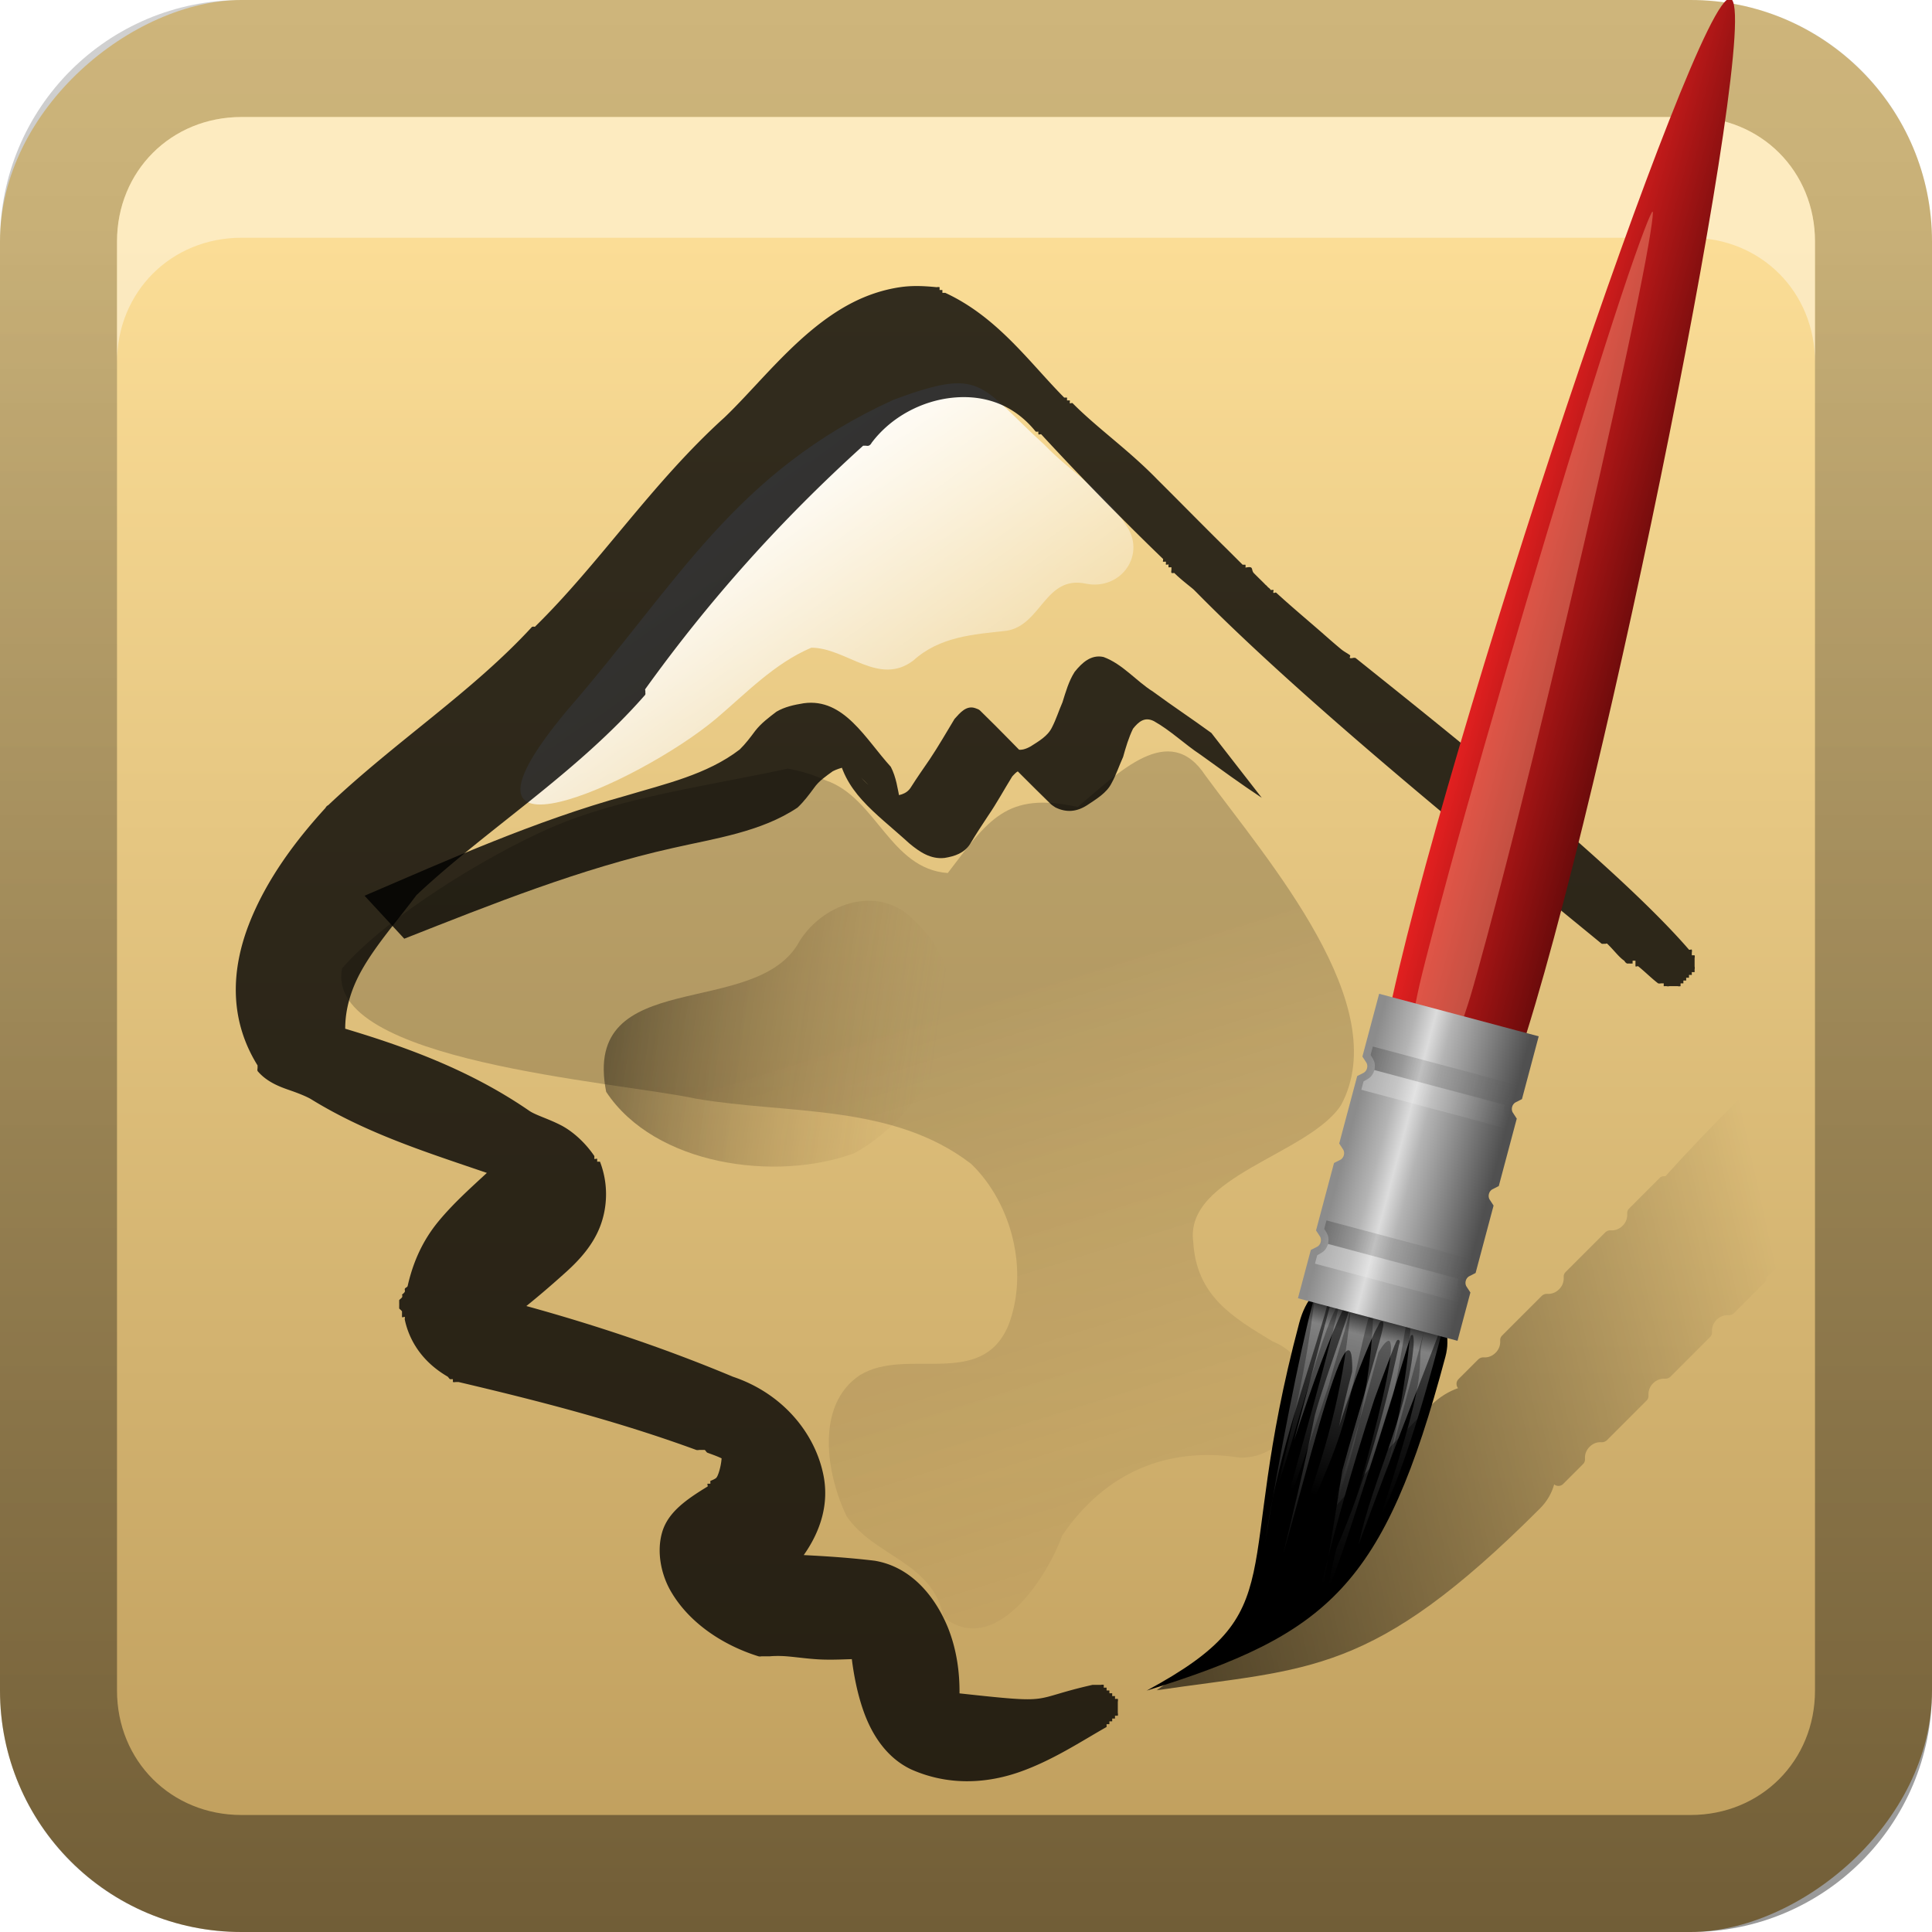 <?xml version="1.0" encoding="UTF-8" standalone="no"?>
<!-- Created with Inkscape (http://www.inkscape.org/) -->

<svg
   xmlns:dc="http://purl.org/dc/elements/1.1/"
   xmlns:cc="http://creativecommons.org/ns#"
   xmlns:rdf="http://www.w3.org/1999/02/22-rdf-syntax-ns#"
   xmlns:svg="http://www.w3.org/2000/svg"
   xmlns="http://www.w3.org/2000/svg"
   xmlns:xlink="http://www.w3.org/1999/xlink"
   xmlns:sodipodi="http://sodipodi.sourceforge.net/DTD/sodipodi-0.dtd"
   xmlns:inkscape="http://www.inkscape.org/namespaces/inkscape"
   width="16"
   height="16"
   id="svg2"
   sodipodi:version="0.32"
   inkscape:version="0.47 r22583"
   version="1.0"
   sodipodi:docname="inkscape.svg"
   inkscape:output_extension="org.inkscape.output.svg.inkscape"
   style="display:inline">
  <defs
     id="defs4">
    <inkscape:perspective
       sodipodi:type="inkscape:persp3d"
       inkscape:vp_x="0 : 8 : 1"
       inkscape:vp_y="0 : 1000 : 0"
       inkscape:vp_z="16 : 8 : 1"
       inkscape:persp3d-origin="8 : 5.3333333 : 1"
       id="perspective26" />
    <linearGradient
       inkscape:collect="always"
       id="linearGradient3327">
      <stop
         style="stop-color:#000000;stop-opacity:1;"
         offset="0"
         id="stop3330" />
      <stop
         style="stop-color:#000000;stop-opacity:0;"
         offset="1"
         id="stop3333" />
    </linearGradient>
    <linearGradient
       id="ButtonColor"
       x1="10.32"
       y1="21"
       x2="10.32"
       y2="0.999"
       gradientUnits="userSpaceOnUse">
      <stop
         style="stop-color:#29669f;stop-opacity:1;"
         offset="0"
         id="stop3189" />
      <stop
         style="stop-color:#88b6e0;stop-opacity:1;"
         offset="1"
         id="stop3191" />
    </linearGradient>
    <linearGradient
       inkscape:collect="always"
       xlink:href="#linearGradient3327"
       id="linearGradient3192"
       x1="9.057"
       y1="10.203"
       x2="9.057"
       y2="-12.199"
       gradientUnits="userSpaceOnUse"
       gradientTransform="translate(0,5.801)" />
    <linearGradient
       inkscape:collect="always"
       xlink:href="#ButtonColor-1"
       id="linearGradient3204"
       x1="1"
       y1="9"
       x2="15"
       y2="9"
       gradientUnits="userSpaceOnUse"
       gradientTransform="translate(-17,-2)" />
    <linearGradient
       inkscape:collect="always"
       xlink:href="#ButtonColor"
       id="linearGradient3173"
       gradientUnits="userSpaceOnUse"
       gradientTransform="translate(-16,-1)"
       x1="1"
       y1="9"
       x2="15"
       y2="9" />
    <linearGradient
       inkscape:collect="always"
       xlink:href="#ButtonColor"
       id="linearGradient3177"
       gradientUnits="userSpaceOnUse"
       gradientTransform="translate(-16,-1)"
       x1="1"
       y1="9"
       x2="15"
       y2="9" />
    <linearGradient
       inkscape:collect="always"
       xlink:href="#ButtonColor"
       id="linearGradient3179"
       gradientUnits="userSpaceOnUse"
       gradientTransform="matrix(0,-1,1,0,-1,16)"
       x1="1"
       y1="9"
       x2="15"
       y2="9" />
    <linearGradient
       inkscape:collect="always"
       xlink:href="#linearGradient3327"
       id="linearGradient3612"
       x1="8"
       y1="15"
       x2="8"
       y2="-1"
       gradientUnits="userSpaceOnUse" />
    <linearGradient
       inkscape:collect="always"
       xlink:href="#linearGradient3327"
       id="linearGradient3629"
       x1="0"
       y1="8"
       x2="29.017"
       y2="8"
       gradientUnits="userSpaceOnUse"
       gradientTransform="matrix(0,-1,1,0,0,16)" />
    <inkscape:perspective
       id="perspective2930"
       inkscape:persp3d-origin="0.5 : 0.33333333 : 1"
       inkscape:vp_z="1 : 0.5 : 1"
       inkscape:vp_y="0 : 1000 : 0"
       inkscape:vp_x="0 : 0.5 : 1"
       sodipodi:type="inkscape:persp3d" />
    <linearGradient
       inkscape:collect="always"
       xlink:href="#ButtonColor-1"
       id="linearGradient3181"
       x1="-3.061"
       y1="27.258"
       x2="-3.061"
       y2="7.254"
       gradientUnits="userSpaceOnUse"
       gradientTransform="translate(11.119,-6.258)" />
    <linearGradient
       id="ButtonColor-1"
       x1="10.32"
       y1="21"
       x2="10.32"
       y2="0.999"
       gradientUnits="userSpaceOnUse">
      <stop
         style="stop-color:#bd9c5b;stop-opacity:1;"
         offset="0"
         id="stop3189-2" />
      <stop
         style="stop-color:#fbdd96;stop-opacity:1;"
         offset="1"
         id="stop3191-1" />
    </linearGradient>
    <linearGradient
       y2="7.254"
       x2="-3.061"
       y1="27.258"
       x1="-3.061"
       gradientTransform="translate(6.119,-18.258)"
       gradientUnits="userSpaceOnUse"
       id="linearGradient2939"
       xlink:href="#ButtonColor-1"
       inkscape:collect="always" />
    <inkscape:perspective
       id="perspective2949"
       inkscape:persp3d-origin="0.5 : 0.33333333 : 1"
       inkscape:vp_z="1 : 0.5 : 1"
       inkscape:vp_y="0 : 1000 : 0"
       inkscape:vp_x="0 : 0.5 : 1"
       sodipodi:type="inkscape:persp3d" />
    <linearGradient
       inkscape:collect="always"
       xlink:href="#linearGradient3599"
       id="linearGradient4082"
       gradientUnits="userSpaceOnUse"
       gradientTransform="matrix(0.065,0.135,0.15,-0.028,-6.465,2.587)"
       x1="62.75"
       y1="96.263"
       x2="49"
       y2="82.75" />
    <linearGradient
       id="linearGradient3599">
      <stop
         style="stop-color:#000000;stop-opacity:0.42;"
         offset="0"
         id="stop3601" />
      <stop
         style="stop-color:#98713b;stop-opacity:0;"
         offset="1"
         id="stop3603" />
    </linearGradient>
    <linearGradient
       inkscape:collect="always"
       xlink:href="#linearGradient3599"
       id="linearGradient4085"
       gradientUnits="userSpaceOnUse"
       gradientTransform="matrix(0.13,0,0,0.13,-0.398,0.061)"
       x1="62.75"
       y1="96.263"
       x2="49"
       y2="82.75" />
    <linearGradient
       id="linearGradient2958">
      <stop
         style="stop-color:#000000;stop-opacity:0.42;"
         offset="0"
         id="stop2960" />
      <stop
         style="stop-color:#98713b;stop-opacity:0;"
         offset="1"
         id="stop2962" />
    </linearGradient>
    <linearGradient
       inkscape:collect="always"
       xlink:href="#linearGradient3581"
       id="linearGradient4092"
       gradientUnits="userSpaceOnUse"
       gradientTransform="matrix(0.154,0,0,0.154,-1.996,-0.387)"
       x1="59.71"
       y1="23.205"
       x2="74.153"
       y2="43.248" />
    <linearGradient
       inkscape:collect="always"
       id="linearGradient3581">
      <stop
         style="stop-color:#ffffff;stop-opacity:1;"
         offset="0"
         id="stop3583" />
      <stop
         style="stop-color:#ffffff;stop-opacity:0;"
         offset="1"
         id="stop3585" />
    </linearGradient>
    <linearGradient
       inkscape:collect="always"
       xlink:href="#linearGradient3599"
       id="linearGradient4095"
       gradientUnits="userSpaceOnUse"
       gradientTransform="matrix(0.13,0,0,0.13,-0.398,0.061)"
       x1="41.531"
       y1="65.389"
       x2="62.394"
       y2="68.389" />
    <linearGradient
       id="linearGradient2969">
      <stop
         style="stop-color:#000000;stop-opacity:0.42;"
         offset="0"
         id="stop2971" />
      <stop
         style="stop-color:#98713b;stop-opacity:0;"
         offset="1"
         id="stop2973" />
    </linearGradient>
    <linearGradient
       inkscape:collect="always"
       xlink:href="#linearGradient3599"
       id="linearGradient4098"
       gradientUnits="userSpaceOnUse"
       gradientTransform="matrix(0.169,0,0,0.169,0.083,-0.063)"
       x1="66.3"
       y1="62.345"
       x2="83.324"
       y2="117.095" />
    <linearGradient
       id="linearGradient2976">
      <stop
         style="stop-color:#000000;stop-opacity:0.42;"
         offset="0"
         id="stop2978" />
      <stop
         style="stop-color:#98713b;stop-opacity:0;"
         offset="1"
         id="stop2980" />
    </linearGradient>
    <linearGradient
       y2="117.095"
       x2="83.324"
       y1="62.345"
       x1="66.3"
       gradientTransform="matrix(0.13,0,0,0.13,-0.398,0.061)"
       gradientUnits="userSpaceOnUse"
       id="linearGradient2991"
       xlink:href="#linearGradient3599"
       inkscape:collect="always" />
    <inkscape:perspective
       id="perspective3001"
       inkscape:persp3d-origin="0.5 : 0.33333333 : 1"
       inkscape:vp_z="1 : 0.5 : 1"
       inkscape:vp_y="0 : 1000 : 0"
       inkscape:vp_x="0 : 0.5 : 1"
       sodipodi:type="inkscape:persp3d" />
    <linearGradient
       inkscape:collect="always"
       xlink:href="#linearGradient3674"
       id="linearGradient4186"
       gradientUnits="userSpaceOnUse"
       gradientTransform="matrix(0.124,0,0,0.124,0.546,0.067)"
       x1="72.68"
       y1="102.19"
       x2="116.207"
       y2="92.561" />
    <linearGradient
       inkscape:collect="always"
       id="linearGradient3674">
      <stop
         style="stop-color:#000000;stop-opacity:1;"
         offset="0"
         id="stop3676" />
      <stop
         style="stop-color:#000000;stop-opacity:0;"
         offset="1"
         id="stop3678" />
    </linearGradient>
    <linearGradient
       inkscape:collect="always"
       xlink:href="#linearGradient3581-7"
       id="linearGradient4190"
       gradientUnits="userSpaceOnUse"
       gradientTransform="matrix(1,0,0,1.116,0.062,-9.999)"
       x1="144.826"
       y1="95.799"
       x2="144.826"
       y2="108.343" />
    <linearGradient
       inkscape:collect="always"
       id="linearGradient3581-7">
      <stop
         style="stop-color:#ffffff;stop-opacity:1;"
         offset="0"
         id="stop3583-6" />
      <stop
         style="stop-color:#ffffff;stop-opacity:0;"
         offset="1"
         id="stop3585-3" />
    </linearGradient>
    <linearGradient
       inkscape:collect="always"
       xlink:href="#linearGradient3581-7"
       id="linearGradient4192"
       gradientUnits="userSpaceOnUse"
       gradientTransform="matrix(-1,0,0,1.116,289.714,-9.999)"
       x1="144.826"
       y1="95.799"
       x2="144.826"
       y2="108.343" />
    <linearGradient
       inkscape:collect="always"
       xlink:href="#BlackTransparent"
       id="linearGradient4194"
       gradientUnits="userSpaceOnUse"
       x1="144.873"
       y1="97.697"
       x2="144.873"
       y2="99.775" />
    <linearGradient
       id="BlackTransparent"
       gradientUnits="userSpaceOnUse">
      <stop
         style="stop-color:black;stop-opacity:1"
         offset="0"
         id="stop12" />
      <stop
         style="stop-color:black;stop-opacity:0"
         offset="1"
         id="stop14" />
    </linearGradient>
    <linearGradient
       inkscape:collect="always"
       xlink:href="#linearGradient3501"
       id="linearGradient4249"
       gradientUnits="userSpaceOnUse"
       x1="131.291"
       y1="77.089"
       x2="153.85"
       y2="77.089" />
    <linearGradient
       id="linearGradient3501">
      <stop
         style="stop-color:#e32020;stop-opacity:1;"
         offset="0"
         id="stop3503" />
      <stop
         style="stop-color:#6c0b0b;stop-opacity:1;"
         offset="1"
         id="stop3505" />
    </linearGradient>
    <filter
       color-interpolation-filters="sRGB"
       inkscape:collect="always"
       id="filter3526"
       x="-0.664"
       width="2.327"
       y="-0.038"
       height="1.076">
      <feGaussianBlur
         inkscape:collect="always"
         stdDeviation="0.988"
         id="feGaussianBlur3528" />
    </filter>
    <linearGradient
       inkscape:collect="always"
       xlink:href="#linearGradient3411"
       id="linearGradient4200"
       gradientUnits="userSpaceOnUse"
       x1="140"
       y1="88"
       x2="150"
       y2="88" />
    <linearGradient
       id="linearGradient3411">
      <stop
         style="stop-color:#8c8c8c;stop-opacity:1;"
         offset="0"
         id="stop3413" />
      <stop
         id="stop3423"
         offset="0.219"
         style="stop-color:#b4b4b4;stop-opacity:1;" />
      <stop
         id="stop3419"
         offset="0.35"
         style="stop-color:#dcdcdc;stop-opacity:1;" />
      <stop
         style="stop-color:#b4b4b4;stop-opacity:1;"
         offset="0.472"
         id="stop3421" />
      <stop
         style="stop-color:#505050;stop-opacity:1;"
         offset="1"
         id="stop3415" />
    </linearGradient>
    <linearGradient
       inkscape:collect="always"
       xlink:href="#linearGradient3411"
       id="linearGradient4202"
       gradientUnits="userSpaceOnUse"
       x1="140"
       y1="88"
       x2="150"
       y2="88" />
    <linearGradient
       id="linearGradient3038">
      <stop
         style="stop-color:#8c8c8c;stop-opacity:1;"
         offset="0"
         id="stop3040" />
      <stop
         id="stop3042"
         offset="0.219"
         style="stop-color:#b4b4b4;stop-opacity:1;" />
      <stop
         id="stop3044"
         offset="0.35"
         style="stop-color:#dcdcdc;stop-opacity:1;" />
      <stop
         style="stop-color:#b4b4b4;stop-opacity:1;"
         offset="0.472"
         id="stop3046" />
      <stop
         style="stop-color:#505050;stop-opacity:1;"
         offset="1"
         id="stop3048" />
    </linearGradient>
    <linearGradient
       inkscape:collect="always"
       xlink:href="#BlackTransparent"
       id="linearGradient4212"
       gradientUnits="userSpaceOnUse"
       gradientTransform="matrix(1.247,0,0,1,-35.862,0)"
       x1="141"
       y1="81.75"
       x2="149"
       y2="81.75" />
    <linearGradient
       id="linearGradient3051"
       gradientUnits="userSpaceOnUse">
      <stop
         style="stop-color:black;stop-opacity:1"
         offset="0"
         id="stop3053" />
      <stop
         style="stop-color:black;stop-opacity:0"
         offset="1"
         id="stop3055" />
    </linearGradient>
    <linearGradient
       inkscape:collect="always"
       xlink:href="#linearGradient3581-7"
       id="linearGradient4214"
       gradientUnits="userSpaceOnUse"
       gradientTransform="matrix(1.247,0,0,-1,-35.862,164.984)"
       x1="141"
       y1="81.75"
       x2="149"
       y2="81.75" />
    <linearGradient
       inkscape:collect="always"
       xlink:href="#BlackTransparent"
       id="linearGradient3064"
       gradientUnits="userSpaceOnUse"
       gradientTransform="matrix(1.247,0,0,1,-35.862,0)"
       x1="141"
       y1="81.75"
       x2="149"
       y2="81.75" />
    <linearGradient
       id="linearGradient3066"
       gradientUnits="userSpaceOnUse">
      <stop
         style="stop-color:black;stop-opacity:1"
         offset="0"
         id="stop3068" />
      <stop
         style="stop-color:black;stop-opacity:0"
         offset="1"
         id="stop3070" />
    </linearGradient>
    <linearGradient
       inkscape:collect="always"
       xlink:href="#linearGradient3581-7"
       id="linearGradient3072"
       gradientUnits="userSpaceOnUse"
       gradientTransform="matrix(1.247,0,0,-1,-35.862,164.984)"
       x1="141"
       y1="81.75"
       x2="149"
       y2="81.75" />
    <linearGradient
       inkscape:collect="always"
       xlink:href="#BlackTransparent"
       id="linearGradient3080"
       gradientUnits="userSpaceOnUse"
       gradientTransform="matrix(1.247,0,0,1,-35.862,0)"
       x1="141"
       y1="81.75"
       x2="149"
       y2="81.75" />
    <linearGradient
       id="linearGradient3082"
       gradientUnits="userSpaceOnUse">
      <stop
         style="stop-color:black;stop-opacity:1"
         offset="0"
         id="stop3084" />
      <stop
         style="stop-color:black;stop-opacity:0"
         offset="1"
         id="stop3086" />
    </linearGradient>
    <linearGradient
       inkscape:collect="always"
       xlink:href="#linearGradient3581-7"
       id="linearGradient3088"
       gradientUnits="userSpaceOnUse"
       gradientTransform="matrix(1.247,0,0,-1,-35.862,164.984)"
       x1="141"
       y1="81.75"
       x2="149"
       y2="81.75" />
    <linearGradient
       inkscape:collect="always"
       xlink:href="#BlackTransparent"
       id="linearGradient3914"
       gradientUnits="userSpaceOnUse"
       gradientTransform="matrix(1.247,0,0,1,-35.862,0)"
       x1="141"
       y1="81.75"
       x2="149"
       y2="81.75" />
    <linearGradient
       inkscape:collect="always"
       xlink:href="#linearGradient3581-7"
       id="linearGradient3916"
       gradientUnits="userSpaceOnUse"
       gradientTransform="matrix(1.247,0,0,-1,-35.862,164.984)"
       x1="141"
       y1="81.75"
       x2="149"
       y2="81.75" />
  </defs>
  <sodipodi:namedview
     id="base"
     pagecolor="#ffffff"
     bordercolor="#e7e7e7"
     borderopacity="1"
     inkscape:pageopacity="0.0"
     inkscape:pageshadow="2"
     inkscape:zoom="20.568488"
     inkscape:cx="-2.4826512"
     inkscape:cy="8.6002043"
     inkscape:document-units="px"
     inkscape:current-layer="layer1"
     showgrid="true"
     inkscape:showpageshadow="false"
     showguides="false"
     inkscape:guide-bbox="true"
     inkscape:window-width="1920"
     inkscape:window-height="1023"
     inkscape:window-x="0"
     inkscape:window-y="24"
     inkscape:window-maximized="1"
     inkscape:snap-global="false">
    <sodipodi:guide
       orientation="1,0"
       position="0,112"
       id="guide2383" />
    <sodipodi:guide
       orientation="0,1"
       position="26.278,128"
       id="guide2385" />
    <sodipodi:guide
       orientation="1,0"
       position="128,54.082"
       id="guide2387" />
    <sodipodi:guide
       orientation="0,1"
       position="78.156,0"
       id="guide2389" />
    <sodipodi:guide
       orientation="0,1"
       position="60.864,64.085"
       id="guide2391" />
    <inkscape:grid
       type="xygrid"
       id="grid3672"
       visible="true"
       enabled="true" />
  </sodipodi:namedview>
  <g
     inkscape:label="Button"
     inkscape:groupmode="layer"
     id="layer1">
    <rect
       ry="2"
       rx="2"
       y="0"
       x="-16"
       height="16"
       width="16"
       id="rect3196"
       style="fill:url(#linearGradient3204);fill-opacity:1.0;fill-rule:nonzero;stroke:none"
       transform="matrix(0,-1,1,0,0,0)" />
    <path
       style="opacity:0.4;fill:url(#linearGradient3629);fill-opacity:1;fill-rule:nonzero;stroke:none"
       d="m 0,14 c 0,1.108 0.892,2 2,2 l 12,0 c 1.108,0 2,-0.892 2,-2 L 16,2 C 16,0.892 15.108,0 14,0 L 2,0 C 0.892,0 0,0.892 0,2 l 0,12 z m 0.969,0 0,-12 C 0.969,1.417 1.417,0.969 2,0.969 l 12,0 c 0.583,0 1.031,0.448 1.031,1.031 l 0,12 c 0,0.583 -0.448,1.031 -1.031,1.031 l -12,0 C 1.417,15.031 0.969,14.583 0.969,14 z"
       id="rect2835" />
    <path
       style="fill:#ffffff;fill-opacity:1;fill-rule:nonzero;stroke:none;opacity:0.4"
       d="M 2 0.969 C 1.417 0.969 0.969 1.417 0.969 2 L 0.969 3 C 0.969 2.417 1.417 1.969 2 1.969 L 14 1.969 C 14.583 1.969 15.031 2.417 15.031 3 L 15.031 2 C 15.031 1.417 14.583 0.969 14 0.969 L 2 0.969 z "
       id="path2843" />
    <path
       style="opacity:0.471;fill:url(#linearGradient2991);fill-opacity:1;fill-rule:evenodd;stroke:none;display:inline"
       d="M 6.524,6.365 C 5.892,6.504 5.143,6.599 4.552,6.859 4.042,7.083 3.208,7.585 2.833,8.02 c -0.153,0.77 2.266,0.936 2.932,1.079 0.765,0.131 1.63,0.039 2.279,0.541 0.34,0.33 0.477,0.89 0.308,1.334 -0.225,0.536 -0.842,0.177 -1.23,0.414 -0.374,0.248 -0.278,0.824 -0.11,1.17 0.234,0.338 0.712,0.376 0.802,0.835 0.438,0.345 0.872,-0.361 0.982,-0.676 0.358,-0.525 0.873,-0.739 1.468,-0.646 0.495,0.019 0.801,-0.75 0.275,-0.962 C 10.209,10.909 9.908,10.733 9.882,10.285 9.808,9.74 10.838,9.562 11.106,9.152 11.549,8.327 10.502,7.13 9.983,6.423 9.683,5.965 9.266,6.398 8.925,6.683 8.333,6.553 8.188,6.787 7.849,7.23 7.372,7.196 7.258,6.606 6.839,6.463 6.739,6.417 6.632,6.384 6.524,6.365 z"
       id="path3589"
       sodipodi:nodetypes="csccccccccccccccccc" />
    <path
       style="fill:url(#linearGradient4095);fill-opacity:1;fill-rule:evenodd;stroke:none;display:inline"
       d="M 6.621,7.795 C 6.268,8.452 4.813,7.989 5.02,9.042 5.423,9.652 6.424,9.789 7.074,9.551 7.714,9.201 8.215,8.227 7.583,7.635 7.297,7.317 6.825,7.468 6.621,7.795 z"
       id="path3611" />
    <path
       style="fill:url(#linearGradient4092);fill-opacity:1;fill-rule:evenodd;stroke:none;display:inline"
       d="M 7.401,3.31 C 6.083,3.91 5.609,4.834 4.704,5.874 3.534,7.269 5.278,6.498 5.93,5.952 6.18,5.74 6.413,5.494 6.719,5.364 7.008,5.364 7.277,5.687 7.564,5.47 7.782,5.272 8.059,5.254 8.334,5.224 8.626,5.179 8.653,4.761 8.994,4.834 9.286,4.892 9.502,4.586 9.319,4.34 9.152,4.071 8.865,3.91 8.65,3.684 8.099,3.183 8.142,3.037 7.401,3.31 z"
       id="path3555"
       sodipodi:nodetypes="cccccccccc" />
    <path
       sodipodi:type="inkscape:offset"
       inkscape:radius="0.06479913"
       inkscape:original="M 10.28125 2.8125 C 9.912088 2.8678812 9.6158077 3.0567216 9.34375 3.28125 C 8.9810064 3.5806212 8.6691828 3.9696399 8.375 4.25 C 7.5819415 4.9680125 7.0036316 5.8244548 6.28125 6.53125 C 5.6170185 7.2547854 4.7487514 7.8242313 4 8.53125 C 3.6832835 8.8781881 3.3457563 9.3256288 3.15625 9.8125 C 2.9667437 10.299371 2.9230435 10.8365 3.25 11.34375 A 0.18702066 0.18702066 0 0 0 3.25 11.375 C 3.3469621 11.490032 3.4951385 11.527933 3.59375 11.5625 C 3.6923615 11.597067 3.7644267 11.626685 3.8125 11.65625 C 4.4513232 12.049125 5.1722311 12.265934 5.84375 12.5 C 5.672593 12.662223 5.4445522 12.859605 5.25 13.09375 C 5.0635205 13.318179 4.922608 13.566187 4.875 13.84375 C 4.8744112 13.844283 4.84405 13.905551 4.84375 13.90625 C 4.84345 13.906949 4.8125103 13.967848 4.8125 13.96875 C 4.8124897 13.969652 4.8094311 14.018741 4.8125 14.03125 C 4.8140344 14.037504 4.8421547 14.02647 4.84375 14.03125 C 4.8453453 14.03603 4.842248 14.058768 4.84375 14.0625 C 4.8497578 14.077426 4.8394898 14.086061 4.84375 14.09375 C 4.8522705 14.109128 4.8660528 14.110183 4.875 14.125 C 4.916197 14.346869 5.0338518 14.582676 5.34375 14.75 A 0.18702066 0.18702066 0 0 0 5.375 14.78125 A 0.18702066 0.18702066 0 0 0 5.40625 14.78125 C 6.308108 14.993686 7.2045645 15.216486 8.0625 15.53125 A 0.18702066 0.18702066 0 0 0 8.09375 15.53125 A 0.18702066 0.18702066 0 0 0 8.125 15.53125 C 8.1017016 15.53235 8.2339726 15.5696 8.34375 15.625 C 8.3514414 15.628882 8.3671667 15.620938 8.375 15.625 C 8.3633367 15.712491 8.3676195 15.804871 8.34375 15.875 C 8.3139868 15.962444 8.2730381 15.979291 8.21875 16 A 0.18702066 0.18702066 0 0 0 8.1875 16.03125 C 7.9474168 16.174735 7.7787209 16.332518 7.71875 16.53125 C 7.6587791 16.729982 7.7163232 16.958335 7.8125 17.125 C 8.0048537 17.45833 8.3729769 17.69525 8.75 17.8125 A 0.18702066 0.18702066 0 0 0 8.78125 17.8125 A 0.18702066 0.18702066 0 0 0 8.8125 17.8125 A 0.18702066 0.18702066 0 0 0 8.84375 17.8125 C 8.9181562 17.804219 9.1225077 17.826456 9.34375 17.84375 C 9.5017802 17.856103 9.6597375 17.848198 9.8125 17.84375 C 9.8335078 18.032939 9.8679867 18.236213 9.9375 18.4375 C 10.02603 18.693852 10.18563 18.943632 10.4375 19.0625 C 10.823964 19.234504 11.206431 19.216602 11.5625 19.09375 C 11.918569 18.970898 12.249793 18.753099 12.53125 18.59375 A 0.18702066 0.18702066 0 0 0 12.5625 18.5625 A 0.18702066 0.18702066 0 0 0 12.59375 18.53125 A 0.18702066 0.18702066 0 0 0 12.625 18.5 A 0.18702066 0.18702066 0 0 0 12.625 18.46875 A 0.18702066 0.18702066 0 0 0 12.625 18.4375 A 0.18702066 0.18702066 0 0 0 12.625 18.40625 A 0.18702066 0.18702066 0 0 0 12.625 18.375 A 0.18702066 0.18702066 0 0 0 12.59375 18.34375 A 0.18702066 0.18702066 0 0 0 12.5625 18.3125 A 0.18702066 0.18702066 0 0 0 12.53125 18.28125 A 0.18702066 0.18702066 0 0 0 12.5 18.25 A 0.18702066 0.18702066 0 0 0 12.46875 18.25 A 0.18702066 0.18702066 0 0 0 12.4375 18.25 A 0.18702066 0.18702066 0 0 0 12.40625 18.25 C 11.675739 18.415266 12.05989 18.474517 10.875 18.34375 C 10.883896 18.11209 10.852097 17.852634 10.75 17.59375 C 10.620058 17.264261 10.383546 16.937262 10 16.875 C 9.6799203 16.836465 9.3897046 16.82905 9.09375 16.8125 C 9.3222417 16.535941 9.436692 16.193928 9.375 15.875 C 9.2874561 15.422425 8.9268293 15.018259 8.40625 14.84375 C 7.6309334 14.518613 6.8163935 14.251606 6 14.03125 C 6.179232 13.884175 6.3622826 13.743677 6.5625 13.5625 C 6.7080214 13.430818 6.8317288 13.284985 6.90625 13.09375 C 6.9807712 12.902515 6.9978354 12.674247 6.90625 12.4375 A 0.18702066 0.18702066 0 0 0 6.875 12.40625 C 6.7749737 12.240793 6.6303264 12.12829 6.5 12.0625 C 6.3696736 11.99671 6.2406055 11.964353 6.15625 11.90625 C 5.521977 11.469374 4.8064298 11.212498 4.09375 11 C 4.0795645 10.759054 4.1355782 10.505515 4.28125 10.25 C 4.4512004 9.9518997 4.7102106 9.6759754 4.90625 9.40625 C 5.6861484 8.6723769 6.6538846 8.0803927 7.40625 7.21875 A 0.18702066 0.18702066 0 0 0 7.40625 7.1875 C 8.1266837 6.1829282 8.9545505 5.2680153 9.875 4.4375 A 0.18702066 0.18702066 0 0 0 9.90625 4.4375 C 10.364539 3.8283749 11.338027 3.6873093 11.84375 4.3125 L 11.875 4.3125 C 12.310339 4.7851156 12.750621 5.2666316 13.21875 5.71875 C 13.242029 5.7444845 13.256724 5.7573722 13.25 5.75 C 13.268538 5.7684949 13.293532 5.7624501 13.3125 5.78125 A 0.18702066 0.18702066 0 0 0 13.3125 5.8125 A 0.18702066 0.18702066 0 0 0 13.34375 5.84375 A 0.18702066 0.18702066 0 0 0 13.34375 5.875 C 13.423784 5.95381 13.526123 6.0271987 13.5625 6.0625 C 13.572158 6.0723519 13.583989 6.0838547 13.59375 6.09375 C 14.833749 7.3507442 16.86521 8.9543814 18.0625 9.9375 L 18.09375 9.90625 C 18.215801 10.013721 18.263814 10.090952 18.3125 10.125 C 18.319049 10.12958 18.330171 10.148978 18.34375 10.15625 C 18.35054 10.159886 18.374403 10.156054 18.375 10.15625 C 18.375299 10.156348 18.40603 10.187474 18.40625 10.1875 C 18.406316 10.187508 18.427704 10.188395 18.4375 10.1875 C 18.518439 10.255287 18.601769 10.309445 18.6875 10.375 A 0.18702066 0.18702066 0 0 0 18.71875 10.375 A 0.18702066 0.18702066 0 0 0 18.78125 10.40625 A 0.18702066 0.18702066 0 0 0 18.8125 10.40625 A 0.18702066 0.18702066 0 0 0 18.84375 10.40625 A 0.18702066 0.18702066 0 0 0 18.875 10.40625 A 0.18702066 0.18702066 0 0 0 18.90625 10.375 A 0.18702066 0.18702066 0 0 0 18.9375 10.34375 A 0.18702066 0.18702066 0 0 0 18.96875 10.3125 A 0.18702066 0.18702066 0 0 0 19 10.25 A 0.18702066 0.18702066 0 0 0 19 10.21875 A 0.18702066 0.18702066 0 0 0 19 10.1875 A 0.18702066 0.18702066 0 0 0 19 10.15625 A 0.18702066 0.18702066 0 0 0 18.96875 10.125 A 0.18702066 0.18702066 0 0 0 18.96875 10.09375 C 18.166828 9.1672608 16.188274 7.6341631 15.28125 6.90625 A 0.18702066 0.18702066 0 0 0 15.25 6.90625 C 15.226707 6.8927388 15.065702 6.7644733 14.90625 6.625 C 14.746798 6.4855267 14.558799 6.3271396 14.40625 6.1875 C 14.383368 6.1665541 14.364894 6.1756554 14.34375 6.15625 C 14.343454 6.1554768 14.316611 6.1319127 14.3125 6.125 C 14.304278 6.1111746 14.286633 6.1006859 14.28125 6.09375 C 14.270484 6.0798783 14.262245 6.0760634 14.25 6.0625 C 14.225509 6.0353732 14.195839 5.9779635 14.15625 5.9375 C 14.135252 5.9160387 14.087335 5.8999662 14.0625 5.875 C 14.056736 5.871328 14.031471 5.843833 14.03125 5.84375 C 13.969045 5.781511 13.920663 5.7319753 13.84375 5.65625 C 13.599517 5.415789 13.307962 5.1192714 13.09375 4.90625 C 12.777636 4.5796335 12.407423 4.3527719 12.125 4.0625 C 12.109831 4.0460328 12.104413 4.0414857 12.09375 4.03125 A 0.18702066 0.18702066 0 0 0 12.0625 4 C 11.670161 3.6033992 11.302517 3.0973141 10.71875 2.84375 A 0.18702066 0.18702066 0 0 0 10.6875 2.8125 C 10.552593 2.798864 10.404304 2.7940396 10.28125 2.8125 z "
       style="opacity:0.8;fill:#000000;fill-opacity:1;fill-rule:nonzero;stroke:none;display:inline"
       id="path3920"
       d="M 10.281,2.75 C 9.896,2.808 9.589,2.991 9.312,3.219 8.943,3.524 8.633,3.912 8.344,4.188 7.543,4.912 6.966,5.799 6.25,6.5 a 0.065,0.065 0 0 0 -0.031,0 C 5.562,7.215 4.723,7.756 3.969,8.469 A 0.065,0.065 0 0 0 3.938,8.5 C 3.618,8.85 3.288,9.283 3.094,9.781 c -0.191,0.491 -0.229,1.043 0.094,1.562 -1.78e-5,8.52e-4 0,0.03 0,0.031 a 0.065,0.065 0 0 0 0,0.031 c 0.113,0.135 0.282,0.186 0.375,0.219 0.097,0.034 0.179,0.069 0.219,0.094 0.619,0.381 1.293,0.591 1.938,0.812 -0.157,0.146 -0.364,0.329 -0.531,0.531 -0.177,0.213 -0.284,0.453 -0.344,0.719 -0.003,0.012 -0.029,0.019 -0.031,0.031 -0.003,0.006 0.004,0.023 0,0.031 -0.008,0.016 -0.031,0.031 -0.031,0.031 -1.5e-4,3.49e-4 0.008,0.016 0,0.031 -0.004,0.008 -0.028,0.025 -0.031,0.031 0,0 0,0.031 0,0.031 -5.1e-6,4.51e-4 4.183e-4,0.016 0,0.031 -2.092e-4,0.008 -1.848e-4,0.023 0,0.031 5.75e-5,2.35e-4 0.026,0.022 0.031,0.031 6.02e-5,3.73e-4 -9.39e-5,0.031 0,0.031 1.387e-4,0.001 -5.325e-4,0.03 0,0.031 0.006,0.01 0.025,-0.006 0.031,0 0.002,0.009 -0.002,0.022 0,0.031 0.047,0.219 0.182,0.457 0.469,0.625 0.013,0.007 0.018,0.024 0.031,0.031 4.568e-4,3.94e-4 0.031,-3.87e-4 0.031,0 4.626e-4,3.87e-4 -4.683e-4,0.031 0,0.031 a 0.065,0.065 0 0 0 0.031,0 c 8.519e-4,0 0.03,1.8e-5 0.031,0 0.901,0.212 1.771,0.437 2.625,0.75 a 0.065,0.065 0 0 0 0.031,0 c 8.519e-4,0 0.03,1.8e-5 0.031,0 8.517e-4,1.8e-5 0.03,0 0.031,0 0.01,0.004 0.018,0.026 0.031,0.031 0.043,0.016 0.105,0.037 0.156,0.062 -0.005,0.065 -0.019,0.119 -0.031,0.156 -0.012,0.036 -0.021,0.053 -0.031,0.062 -0.011,0.009 -0.036,0.021 -0.062,0.031 -4.683e-4,3.8e-4 4.626e-4,0.031 0,0.031 -4.626e-4,3.87e-4 -0.031,-3.94e-4 -0.031,0 -0.006,0.004 0.006,0.028 0,0.031 -0.238,0.145 -0.435,0.284 -0.5,0.5 -0.067,0.223 -0.01,0.477 0.094,0.656 0.204,0.353 0.58,0.598 0.969,0.719 a 0.065,0.065 0 0 0 0.031,0 c 8.519e-4,0 0.03,1.8e-5 0.031,0 8.517e-4,1.8e-5 0.03,0 0.031,0 8.519e-4,0 0.03,1.8e-5 0.031,0 0.024,-0.003 0.1,-0.007 0.188,0 0.087,0.007 0.201,0.023 0.312,0.031 0.142,0.011 0.273,0.004 0.406,0 0.022,0.176 0.06,0.375 0.125,0.562 0.092,0.267 0.257,0.527 0.531,0.656 0.403,0.179 0.82,0.158 1.188,0.031 0.367,-0.127 0.69,-0.342 0.969,-0.5 4.68e-4,-3.8e-4 -4.63e-4,-0.031 0,-0.031 4.63e-4,-3.87e-4 0.031,3.94e-4 0.031,0 l 0,-0.031 c 4.63e-4,-3.87e-4 0.031,3.94e-4 0.031,0 l 0,-0.031 c 4.63e-4,-3.87e-4 0.031,3.94e-4 0.031,0 3.94e-4,-4.57e-4 -3.87e-4,-0.031 0,-0.031 3.87e-4,-4.63e-4 0.031,4.68e-4 0.031,0 a 0.065,0.065 0 0 0 0,-0.031 c 0,-8.52e-4 1.8e-5,-0.03 0,-0.031 1.8e-5,-8.52e-4 0,-0.03 0,-0.031 0,-8.52e-4 1.8e-5,-0.03 0,-0.031 1.8e-5,-8.52e-4 0,-0.03 0,-0.031 a 0.065,0.065 0 0 0 0,-0.031 c -3.8e-4,-4.68e-4 -0.031,4.63e-4 -0.031,0 -3.87e-4,-4.63e-4 3.94e-4,-0.031 0,-0.031 l -0.031,0 0,-0.031 -0.031,0 0,-0.031 -0.031,0 0,-0.031 c -4.57e-4,-3.94e-4 -0.031,3.87e-4 -0.031,0 -4.63e-4,-3.87e-4 4.68e-4,-0.031 0,-0.031 a 0.065,0.065 0 0 0 -0.031,0 c -8.52e-4,0 -0.03,-1.8e-5 -0.031,0 -8.52e-4,-1.8e-5 -0.03,0 -0.031,0 -8.52e-4,0 -0.03,-1.8e-5 -0.031,0 -0.72,0.163 -0.389,0.212 -1.469,0.094 0.002,-0.224 -0.028,-0.473 -0.125,-0.719 C 10.678,17.222 10.415,16.88 10,16.812 9.721,16.779 9.473,16.763 9.219,16.75 9.41,16.479 9.497,16.181 9.438,15.875 9.345,15.397 8.978,14.962 8.438,14.781 7.698,14.471 6.933,14.214 6.156,14 c 0.143,-0.115 0.278,-0.231 0.438,-0.375 0.15,-0.135 0.296,-0.297 0.375,-0.5 0.08,-0.204 0.098,-0.466 0,-0.719 -3.801e-4,-4.68e-4 -0.031,4.63e-4 -0.031,0 -3.87e-4,-4.63e-4 3.938e-4,-0.031 0,-0.031 -0.004,-0.006 -0.027,0.006 -0.031,0 -4.626e-4,-3.87e-4 4.683e-4,-0.031 0,-0.031 C 6.801,12.188 6.66,12.065 6.531,12 6.393,11.93 6.256,11.891 6.188,11.844 5.553,11.407 4.862,11.149 4.156,10.938 4.155,10.728 4.216,10.505 4.344,10.281 4.501,10.005 4.742,9.732 4.938,9.469 4.946,9.457 4.96,9.449 4.969,9.438 5.737,8.723 6.718,8.11 7.469,7.25 a 0.065,0.065 0 0 0 0,-0.031 c 0.005,-0.007 -0.005,-0.025 0,-0.031 C 8.178,6.201 8.971,5.318 9.875,4.5 c 8.519e-4,0 0.03,1.78e-5 0.031,0 a 0.065,0.065 0 0 0 0.031,0 0.065,0.065 0 0 0 0.031,-0.031 c 0.217,-0.289 0.561,-0.468 0.906,-0.5 0.346,-0.032 0.668,0.08 0.906,0.375 a 0.065,0.065 0 0 0 0.031,0 0.065,0.065 0 0 0 0,0.031 c 0.005,0.005 0.027,-0.005 0.031,0 0.426,0.462 0.884,0.931 1.344,1.375 0.005,0.005 -0.004,0.028 0,0.031 0.002,0.002 0.029,-0.002 0.031,0 0.003,0.002 -3.98e-4,0.031 0,0.031 0.011,0.005 0.026,-0.002 0.031,0 a 0.065,0.065 0 0 0 0,0.031 c 3.8e-4,4.683e-4 0.031,-4.626e-4 0.031,0 3.87e-4,4.626e-4 -3.94e-4,0.031 0,0.031 a 0.065,0.065 0 0 0 0,0.031 0.065,0.065 0 0 0 0.031,0 c 0.085,0.084 0.194,0.163 0.219,0.188 0.011,0.011 0.022,0.022 0.031,0.031 1.245,1.263 3.273,2.893 4.469,3.875 a 0.065,0.065 0 0 0 0.031,0 c 0.008,0.007 0.024,-0.007 0.031,0 0.083,0.081 0.127,0.146 0.188,0.188 0.007,0.008 0.01,0.02 0.031,0.031 0.004,0.001 0.029,-5.02e-4 0.031,0 0.001,0.001 0.031,0 0.031,0 0,0 -0.002,-0.015 0,-0.031 l 0.031,0 0,0.062 c 0.007,0.006 0.024,-0.005 0.031,0 0.078,0.063 0.142,0.129 0.219,0.188 a 0.065,0.065 0 0 0 0.031,0 c 8.52e-4,0 0.03,1.8e-5 0.031,0 8.56e-4,4.28e-4 -8.66e-4,0.031 0,0.031 8.75e-4,3.87e-4 0.03,-3.67e-4 0.031,0 a 0.065,0.065 0 0 0 0.031,0 c 8.52e-4,1.8e-5 0.03,0 0.031,0 8.52e-4,0 0.03,1.8e-5 0.031,0 8.52e-4,1.8e-5 0.03,0 0.031,0 a 0.065,0.065 0 0 0 0.031,0 c 4.68e-4,-3.8e-4 -4.63e-4,-0.031 0,-0.031 4.63e-4,-3.87e-4 0.031,3.94e-4 0.031,0 l 0,-0.031 c 4.63e-4,-3.87e-4 0.031,3.94e-4 0.031,0 l 0,-0.031 c 3.87e-4,-4.63e-4 0.031,4.68e-4 0.031,0 3.94e-4,-4.57e-4 -3.87e-4,-0.031 0,-0.031 3.87e-4,-4.63e-4 0.031,4.68e-4 0.031,0 5.06e-4,-8.12e-4 -4.87e-4,-0.03 0,-0.031 4.28e-4,-8.56e-4 0.031,8.66e-4 0.031,0 3.87e-4,-8.75e-4 -3.67e-4,-0.03 0,-0.031 a 0.065,0.065 0 0 0 0,-0.031 c 0,-8.52e-4 1.8e-5,-0.03 0,-0.031 1.8e-5,-8.52e-4 0,-0.03 0,-0.031 0,-8.52e-4 1.8e-5,-0.03 0,-0.031 a 0.065,0.065 0 0 0 0,-0.031 c -3.8e-4,-4.68e-4 -0.031,4.63e-4 -0.031,0 0,-8.52e-4 1.8e-5,-0.03 0,-0.031 a 0.065,0.065 0 0 0 0,-0.031 c -0.004,-0.005 -0.027,0.005 -0.031,0 C 18.179,9.122 16.214,7.567 15.312,6.844 a 0.065,0.065 0 0 0 -0.031,0 c 0.002,0.001 -0.025,0.005 -0.031,0 -0.007,-0.005 0.01,-0.023 0,-0.031 C 15.23,6.797 15.187,6.775 15.156,6.75 15.094,6.699 15.017,6.632 14.938,6.562 14.777,6.422 14.588,6.263 14.438,6.125 c -0.011,-0.01 -0.021,0.005 -0.031,0 -0.011,-0.005 0.005,-0.03 0,-0.031 -0.011,-0.003 -0.031,-6.66e-5 -0.031,0 -0.011,-0.018 -0.023,-0.025 -0.031,-0.031 -0.017,-0.022 -0.025,-0.024 -0.031,-0.031 -0.011,-0.013 -0.075,-0.074 -0.125,-0.125 -0.022,-0.023 -0.014,-0.053 -0.031,-0.062 -0.017,-0.01 -0.06,0.003 -0.062,0 a 0.065,0.065 0 0 0 0,-0.031 l -0.031,0 C 14.001,5.751 13.952,5.701 13.875,5.625 13.631,5.385 13.34,5.088 13.125,4.875 12.808,4.548 12.46,4.306 12.188,4.031 c -0.006,-0.007 -0.027,0.005 -0.031,0 -0.002,-0.002 0.002,-0.029 0,-0.031 -3.8e-4,-4.683e-4 -0.031,4.626e-4 -0.031,0 -3.87e-4,-4.626e-4 3.94e-4,-0.031 0,-0.031 -4.57e-4,-3.938e-4 -0.031,3.87e-4 -0.031,0 C 11.715,3.586 11.361,3.08 10.781,2.812 l -0.031,0 0,-0.031 c -4.57e-4,-3.938e-4 -0.031,3.87e-4 -0.031,0 -4.63e-4,-3.87e-4 4.68e-4,-0.031 0,-0.031 a 0.065,0.065 0 0 0 -0.031,0 c -0.138,-0.014 -0.274,-0.02 -0.406,0 z"
       transform="matrix(0.75,0,0,0.75,-0.258,0.316)" />
    <path
       style="opacity:0.8;fill:#000000;fill-opacity:1;fill-rule:nonzero;stroke:none;display:inline"
       id="path3459"
       d="M 10.451,6.608 C 10.278,6.494 10.11,6.371 9.942,6.25 9.81,6.163 9.694,6.049 9.556,5.972 c -0.076,-0.038 -0.126,0.004 -0.173,0.063 -0.036,0.074 -0.06,0.155 -0.082,0.234 -0.033,0.072 -0.057,0.147 -0.095,0.216 -0.041,0.083 -0.127,0.132 -0.201,0.182 -0.086,0.056 -0.172,0.065 -0.264,0.02 -0.014,-0.01 -0.029,-0.018 -0.041,-0.03 C 8.53,6.491 8.362,6.322 8.195,6.151 c -0.03,-0.031 -0.034,-0.052 -0.057,-0.087 -0.015,-0.022 -0.044,-0.055 -0.061,-0.075 0.145,0.147 0.291,0.295 0.436,0.442 -0.017,-0.013 -0.044,-0.05 -0.07,-0.047 -0.024,0.003 -0.046,0.032 -0.06,0.046 C 8.316,6.538 8.255,6.651 8.183,6.756 8.132,6.833 8.081,6.91 8.034,6.99 7.985,7.065 7.908,7.091 7.823,7.105 7.707,7.118 7.615,7.055 7.53,6.984 7.239,6.719 6.981,6.558 6.933,6.197 6.91,6.105 6.907,6.012 6.835,5.944 6.982,6.094 7.131,6.243 7.277,6.394 7.286,6.403 7.258,6.378 7.248,6.371 7.203,6.344 7.15,6.338 7.099,6.336 7.03,6.344 6.96,6.355 6.897,6.387 6.84,6.428 6.781,6.468 6.741,6.526 6.699,6.583 6.657,6.639 6.605,6.688 6.304,6.89 5.918,6.944 5.572,7.023 4.806,7.194 4.076,7.487 3.348,7.774 L 3.019,7.418 C 3.729,7.113 4.436,6.797 5.182,6.59 5.504,6.493 5.854,6.416 6.126,6.207 6.174,6.16 6.214,6.107 6.254,6.053 6.303,5.99 6.367,5.942 6.43,5.894 c 0.07,-0.041 0.147,-0.057 0.226,-0.07 0.334,-0.046 0.513,0.298 0.721,0.526 0.045,0.086 0.057,0.182 0.076,0.276 0.064,0.303 0.414,0.537 -0.32,-0.184 0.065,0.07 0.144,0.14 0.243,0.153 0.065,-0.007 0.129,-0.014 0.167,-0.074 0.05,-0.079 0.103,-0.155 0.156,-0.232 0.073,-0.109 0.138,-0.223 0.206,-0.335 0.045,-0.05 0.098,-0.116 0.173,-0.089 0.013,0.005 0.027,0.009 0.037,0.018 0.171,0.166 0.335,0.338 0.503,0.507 0.03,0.039 0.056,0.081 0.087,0.12 0.011,0.013 0.046,0.051 0.034,0.039 C 8.603,6.418 8.128,5.947 8.333,6.149 c 0.071,0.064 0.115,0.081 0.203,0.032 0.067,-0.043 0.142,-0.085 0.177,-0.159 0.034,-0.066 0.056,-0.138 0.086,-0.206 0.027,-0.086 0.052,-0.176 0.101,-0.252 0.06,-0.075 0.136,-0.146 0.239,-0.123 0.158,0.058 0.27,0.199 0.41,0.287 0.159,0.117 0.324,0.226 0.483,0.342 l 0.419,0.539 z" />
    <g
       style="display:inline"
       id="g3635"
       transform="matrix(0.12,0.032,-0.032,0.12,-2.838,-5.533)">
      <g
         id="g3405">
        <path
           style="fill:#000000;fill-opacity:1;fill-rule:evenodd;stroke:none"
           d="M 136.492,126.382 C 144.755,118.58 140,117.744 140,100.063 c 0,-6.448 10,-5.529 10,-0.312 0,15.867 -2.769,19.861 -13.508,26.632 z"
           id="path3286"
           sodipodi:nodetypes="cssc" />
        <path
           style="opacity:0.3;fill:url(#linearGradient4190);fill-opacity:1;fill-rule:evenodd;stroke:none"
           d="m 140.423,97.122 c 0.524,3.835 0.839,5.946 0.992,14.065 0.243,-3.428 0.194,-12.238 0.852,-13.029 0.153,4.532 0,9.318 0,13.95 0,3.183 0.706,-8.304 0.706,-8.55 0,-1.608 0.101,-3.214 0.101,-4.822 0,-0.958 0.354,1.878 0.461,2.829 0.525,4.686 0.177,9.352 -0.346,14.015 -0.722,6.447 0.175,2.034 0.461,-1.479 0.245,-3.011 0.922,-5.703 0.922,-8.743 0,-2.626 -0.507,-9.59 0.115,-6.814 1.204,5.374 1.158,11.406 0.346,16.843 -0.068,0.452 -0.154,0.9 -0.23,1.35 -0.141,0.825 0.146,-1.672 0.23,-2.507 0.496,-4.903 0.576,-8.728 0.576,-13.629 1.464,-4.948 1.174,11.786 0.806,14.015 0.652,-4.556 0.679,-7.66 0.864,-11.507 0,-2.045 -0.75,-7.241 -0.23,-5.464 0.575,1.962 1.138,7.296 1.138,11.186 0,5.666 0,-4.232 0,-4.822 0,-0.111 0,-11.446 0,-5.85 0,3.69 1.077,0.723 0.37,13.129 0.858,-3.93 0.795,-11.057 0.795,-13.258 0,-0.548 0.053,-0.902 -0.403,-1.157 -3.18,-0.779 -5.879,-2.276 -8.525,0.25 z"
           id="path3358"
           sodipodi:nodetypes="ccccsssssssssscccsssscccc" />
        <path
           transform="matrix(1,0,0,1.366,0,-35.054)"
           style="opacity:0.405;fill:url(#linearGradient4192);fill-opacity:1;fill-rule:evenodd;stroke:none"
           d="m 145.812,95.812 c -0.171,0.005 -0.358,0.012 -0.531,0.031 -1.14,0.127 -2.322,0.546 -3.594,0.906 0,0.302 0,1.144 0,2.188 0,2.147 0,5.007 0,5.062 0,0.033 0,0.445 0,0.531 0.207,-2.835 0.555,-5.599 0.938,-6.906 0.033,-0.112 0.069,-0.186 0.094,-0.25 0.025,-0.064 0.044,-0.115 0.094,-0.156 0.012,-0.01 0.004,-0.028 0.031,-0.031 0.028,-0.003 0.076,0.016 0.094,0.031 0.035,0.03 0.026,0.071 0.031,0.094 0.011,0.045 0.03,0.087 0.031,0.156 0.004,0.278 -0.034,0.805 -0.094,1.469 -0.12,1.327 -0.312,3.144 -0.312,4.156 0.437,5.244 0.296,11.494 0.406,1.812 0.029,-1.926 0.108,-3.607 0.281,-4.531 0.043,-0.231 0.097,-0.431 0.156,-0.562 0.029,-0.066 0.052,-0.114 0.094,-0.156 0.042,-0.042 0.093,-0.068 0.156,-0.062 0.063,0.005 0.111,0.047 0.156,0.094 0.045,0.047 0.084,0.109 0.125,0.188 0.083,0.158 0.189,0.375 0.281,0.688 0.002,0.01 0.002,0.021 0,0.031 0,0.956 0.043,1.849 0.094,2.719 0.116,-1.633 0.31,-3.266 0.656,-4.812 0.039,-0.175 0.093,-0.302 0.125,-0.406 0.032,-0.104 0.028,-0.167 0.062,-0.219 0.017,-0.026 0.043,-0.05 0.094,-0.062 0.025,-0.006 0.072,-0.012 0.094,0 0.022,0.012 0.022,0.017 0.031,0.031 0.038,0.055 0.052,0.107 0.062,0.188 0.043,0.322 0.023,1.013 0,1.875 -0.046,1.724 -0.156,4.13 -0.156,5.438 2.978,20.515 -0.349,11.732 0.844,-3.781 0.053,-0.477 0.177,-1.419 0.281,-2.125 0.052,-0.353 0.087,-0.659 0.125,-0.812 0.009,-0.038 0.019,-0.067 0.031,-0.094 0.006,-0.013 0.006,-0.009 0.031,-0.031 0.003,-0.003 0.031,-0.031 0.031,-0.031 7.3e-4,-3.04e-4 0.062,-5.8e-5 0.062,0 7e-4,5.8e-5 0.031,-4.25e-4 0.031,0 3.3e-4,2.12e-4 -3.2e-4,0.031 0,0.031 3.2e-4,3.05e-4 0.029,-0.003 0.031,0 0.022,0.027 0.028,0.047 0.031,0.062 0.003,0.015 -0.002,0.013 0,0.031 0.003,0.036 0,0.095 0,0.156 0.236,3.482 0.148,6.896 -0.535,10.344 0.234,7.171 1.111,-10.159 1.129,-10.938 -0.002,-0.01 -0.002,-0.021 0,-0.031 0.008,-0.013 0.018,-0.024 0.031,-0.031 0.008,-0.013 0.018,-0.024 0.031,-0.031 0.01,-0.002 0.021,-0.002 0.031,0 0.01,-0.002 0.021,-0.002 0.031,0 0.013,0.008 0.024,0.018 0.031,0.031 0.109,0.131 0.186,0.359 0.25,0.688 0.701,3.286 -0.393,6.581 -0.176,9.872 0.739,-5.865 1.155,-8.14 1.613,-11.497 -1.131,-1.065 -2.254,-1.38 -3.438,-1.344 z M 141.5,96.781 c -0.214,0.059 -0.405,0.134 -0.625,0.188 -0.212,0.118 -0.273,0.237 -0.312,0.406 -0.04,0.169 -0.031,0.38 -0.031,0.656 0,1.95 0.484,7.701 1.062,11.718 -0.715,-3.876 -0.216,-7.723 -0.093,-11.593 0,-0.699 0,-1.149 0,-1.375 z"
           id="path3380"
           sodipodi:nodetypes="cscsscssssssssccsssssssscssssssssccssssssssssscccssssssccccccssccc" />
        <path
           sodipodi:nodetypes="cssc"
           id="path3394"
           d="M 136.492,126.382 C 144.755,118.58 140,117.744 140,100.063 c 0,-6.448 10,-5.529 10,-0.312 0,15.867 -2.769,19.861 -13.508,26.632 z"
           style="fill:url(#linearGradient4194);fill-opacity:1;fill-rule:evenodd;stroke:none" />
      </g>
      <g
         id="g3538">
        <path
           sodipodi:type="inkscape:offset"
           inkscape:radius="0.24918392"
           inkscape:original="M 142.5625 66.3125 C 137.3178 66.3125 129.4714 79.92671 132.09375 84.46875 C 134.7161 89.01079 150.44015 89.010791 153.0625 84.46875 C 155.68485 79.92671 147.8072 66.312499 142.5625 66.3125 z "
           style="fill:url(#linearGradient4249);fill-opacity:1;fill-rule:evenodd;stroke:none"
           id="path4247"
           d="m 142.562,66.062 c -1.419,0 -2.919,0.911 -4.375,2.281 -1.456,1.37 -2.876,3.215 -4.031,5.219 -1.155,2.003 -2.044,4.147 -2.5,6.094 -0.456,1.947 -0.491,3.709 0.219,4.938 0.71,1.229 2.241,2.079 4.156,2.656 1.915,0.577 4.217,0.875 6.531,0.875 2.314,0 4.647,-0.298 6.562,-0.875 1.915,-0.577 3.447,-1.427 4.156,-2.656 0.71,-1.229 0.678,-2.99 0.219,-4.938 -0.459,-1.947 -1.372,-4.09 -2.531,-6.094 -1.159,-2.003 -2.541,-3.849 -4,-5.219 -1.459,-1.37 -2.987,-2.281 -4.406,-2.281 z"
           transform="matrix(0.423,0,0,3.892,84.726,-249.773)" />
        <path
           style="opacity:0.6;fill:#ffbb93;fill-opacity:1;fill-rule:evenodd;stroke:none;filter:url(#filter3526)"
           d="m 143.674,22.398 c -0.092,0 -0.323,1.822 -0.569,5.944 -0.246,4.122 -0.506,10.119 -0.717,16.621 -0.21,6.502 -0.374,13.512 -0.451,19.372 -0.077,5.861 -0.046,10.353 0,11.777 0.046,1.422 0.245,4.096 0.569,5.834 0.324,1.738 0.753,2.752 1.174,2.752 0.422,0 0.844,-1.014 1.168,-2.752 0.324,-1.738 0.522,-4.412 0.569,-5.834 0.046,-1.419 0.078,-5.917 0,-11.777 -0.078,-5.86 -0.246,-12.87 -0.457,-19.372 -0.211,-6.503 -0.47,-12.496 -0.717,-16.621 -0.247,-4.124 -0.476,-5.944 -0.569,-5.944 z"
           id="path3519" />
      </g>
      <g
         id="g3530">
        <path
           style="fill:url(#linearGradient4200);fill-opacity:1;fill-rule:evenodd;stroke:url(#linearGradient4202);stroke-width:2.012;stroke-linecap:square;stroke-linejoin:miter;stroke-miterlimit:4;stroke-opacity:1;stroke-dasharray:none;stroke-dashoffset:0"
           d="m 140.5,78.5 0,2.875 c 0.309,0.275 0.5,0.679 0.5,1.125 0,0.446 -0.191,0.85 -0.5,1.125 l 0,3.75 c 0.309,0.275 0.5,0.679 0.5,1.125 0,0.446 -0.191,0.85 -0.5,1.125 l 0,3.75 c 0.309,0.275 0.5,0.679 0.5,1.125 0,0.446 -0.191,0.85 -0.5,1.125 l 0,1.875 9,0 0,-1.875 C 149.191,95.35 149,94.946 149,94.5 c 0,-0.446 0.191,-0.85 0.5,-1.125 l 0,-3.75 C 149.191,89.35 149,88.946 149,88.5 c 0,-0.446 0.191,-0.85 0.5,-1.125 l 0,-3.75 C 149.191,83.35 149,82.946 149,82.5 c 0,-0.446 0.191,-0.85 0.5,-1.125 l 0,-2.875 -9,0 z"
           id="rect2478" />
        <g
           id="g3493">
          <path
             sodipodi:nodetypes="ccccccc"
             id="path3463"
             d="m 139.995,81 0,0.58 c 0.338,0.322 0.465,0.42 0.508,0.92 l 8.995,0 c 0.037,-0.489 0.127,-0.579 0.499,-0.906 l 0,-0.594 -10.001,0 z"
             style="opacity:0.2;fill:url(#linearGradient3914);fill-opacity:1;fill-rule:evenodd;stroke:none" />
          <path
             style="opacity:0.3;fill:url(#linearGradient3916);fill-opacity:1;fill-rule:evenodd;stroke:none"
             d="m 139.995,83.984 0,-0.58 c 0.338,-0.322 0.465,-0.42 0.508,-0.92 l 8.995,0 c 0.037,0.489 0.127,0.579 0.499,0.906 l 0,0.594 -10.001,0 z"
             id="path3489"
             sodipodi:nodetypes="ccccccc" />
        </g>
        <use
           x="0"
           y="0"
           xlink:href="#g3493"
           id="use3497"
           transform="translate(0,6)"
           width="128"
           height="128" />
        <use
           x="0"
           y="0"
           xlink:href="#g3493"
           id="use3499"
           transform="translate(0,12)"
           width="128"
           height="128" />
      </g>
    </g>
    <path
       style="opacity:0.6;fill:url(#linearGradient4186);fill-opacity:1;fill-rule:evenodd;stroke:none;display:inline"
       d="m 20.387,3.981 c -0.053,-0.053 -0.415,0.193 -0.936,0.601 -0.521,0.408 -1.203,0.98 -1.93,1.617 -0.727,0.637 -1.491,1.334 -2.169,1.977 -0.631,0.598 -1.181,1.144 -1.56,1.565 -0.017,-0.002 -0.035,8.876e-4 -0.047,0.014 l -0.253,0.253 c -0.012,0.011 -0.018,0.028 -0.016,0.044 0.002,0.036 -0.01,0.071 -0.038,0.099 -0.028,0.028 -0.063,0.041 -0.099,0.038 -0.016,-0.001 -0.032,0.005 -0.044,0.016 l -0.329,0.329 c -0.012,0.011 -0.018,0.028 -0.016,0.044 0.002,0.036 -0.01,0.071 -0.038,0.099 -0.028,0.028 -0.063,0.041 -0.099,0.038 -0.016,-0.001 -0.032,0.005 -0.044,0.016 l -0.329,0.329 c -0.012,0.011 -0.018,0.028 -0.016,0.044 0.002,0.036 -0.01,0.071 -0.038,0.099 -0.028,0.028 -0.063,0.041 -0.099,0.038 -0.016,-0.001 -0.032,0.005 -0.044,0.016 l -0.165,0.165 c -0.02,0.02 -0.021,0.053 -0.003,0.074 -0.077,0.027 -0.155,0.073 -0.228,0.146 -1.554,1.554 -1.221,1.628 -2.268,2.356 1.267,-0.187 1.78,-0.111 3.174,-1.505 0.06,-0.06 0.098,-0.128 0.118,-0.2 0.021,0.018 0.054,0.017 0.074,-0.003 l 0.165,-0.165 c 0.012,-0.011 0.018,-0.028 0.016,-0.044 -0.002,-0.036 0.01,-0.071 0.038,-0.099 0.028,-0.028 0.063,-0.041 0.099,-0.038 0.016,0.001 0.032,-0.005 0.044,-0.016 l 0.329,-0.329 c 0.012,-0.011 0.018,-0.028 0.016,-0.044 -0.002,-0.036 0.01,-0.071 0.038,-0.099 0.028,-0.028 0.063,-0.041 0.099,-0.038 0.016,0.001 0.032,-0.005 0.044,-0.016 l 0.329,-0.329 c 0.012,-0.011 0.018,-0.028 0.016,-0.044 -0.002,-0.036 0.01,-0.071 0.038,-0.099 0.028,-0.028 0.063,-0.041 0.099,-0.038 0.016,0.001 0.032,-0.005 0.044,-0.016 l 0.253,-0.253 c 0.012,-0.012 0.018,-0.028 0.016,-0.044 0.421,-0.378 0.967,-0.929 1.565,-1.56 0.642,-0.678 1.34,-1.442 1.977,-2.169 0.637,-0.727 1.209,-1.409 1.617,-1.93 0.408,-0.521 0.652,-0.886 0.599,-0.939 z"
       id="path3544"
       sodipodi:nodetypes="cssscccsssccsssccssscccscscccsssccsssccssscccsssc" />
  </g>
</svg>
